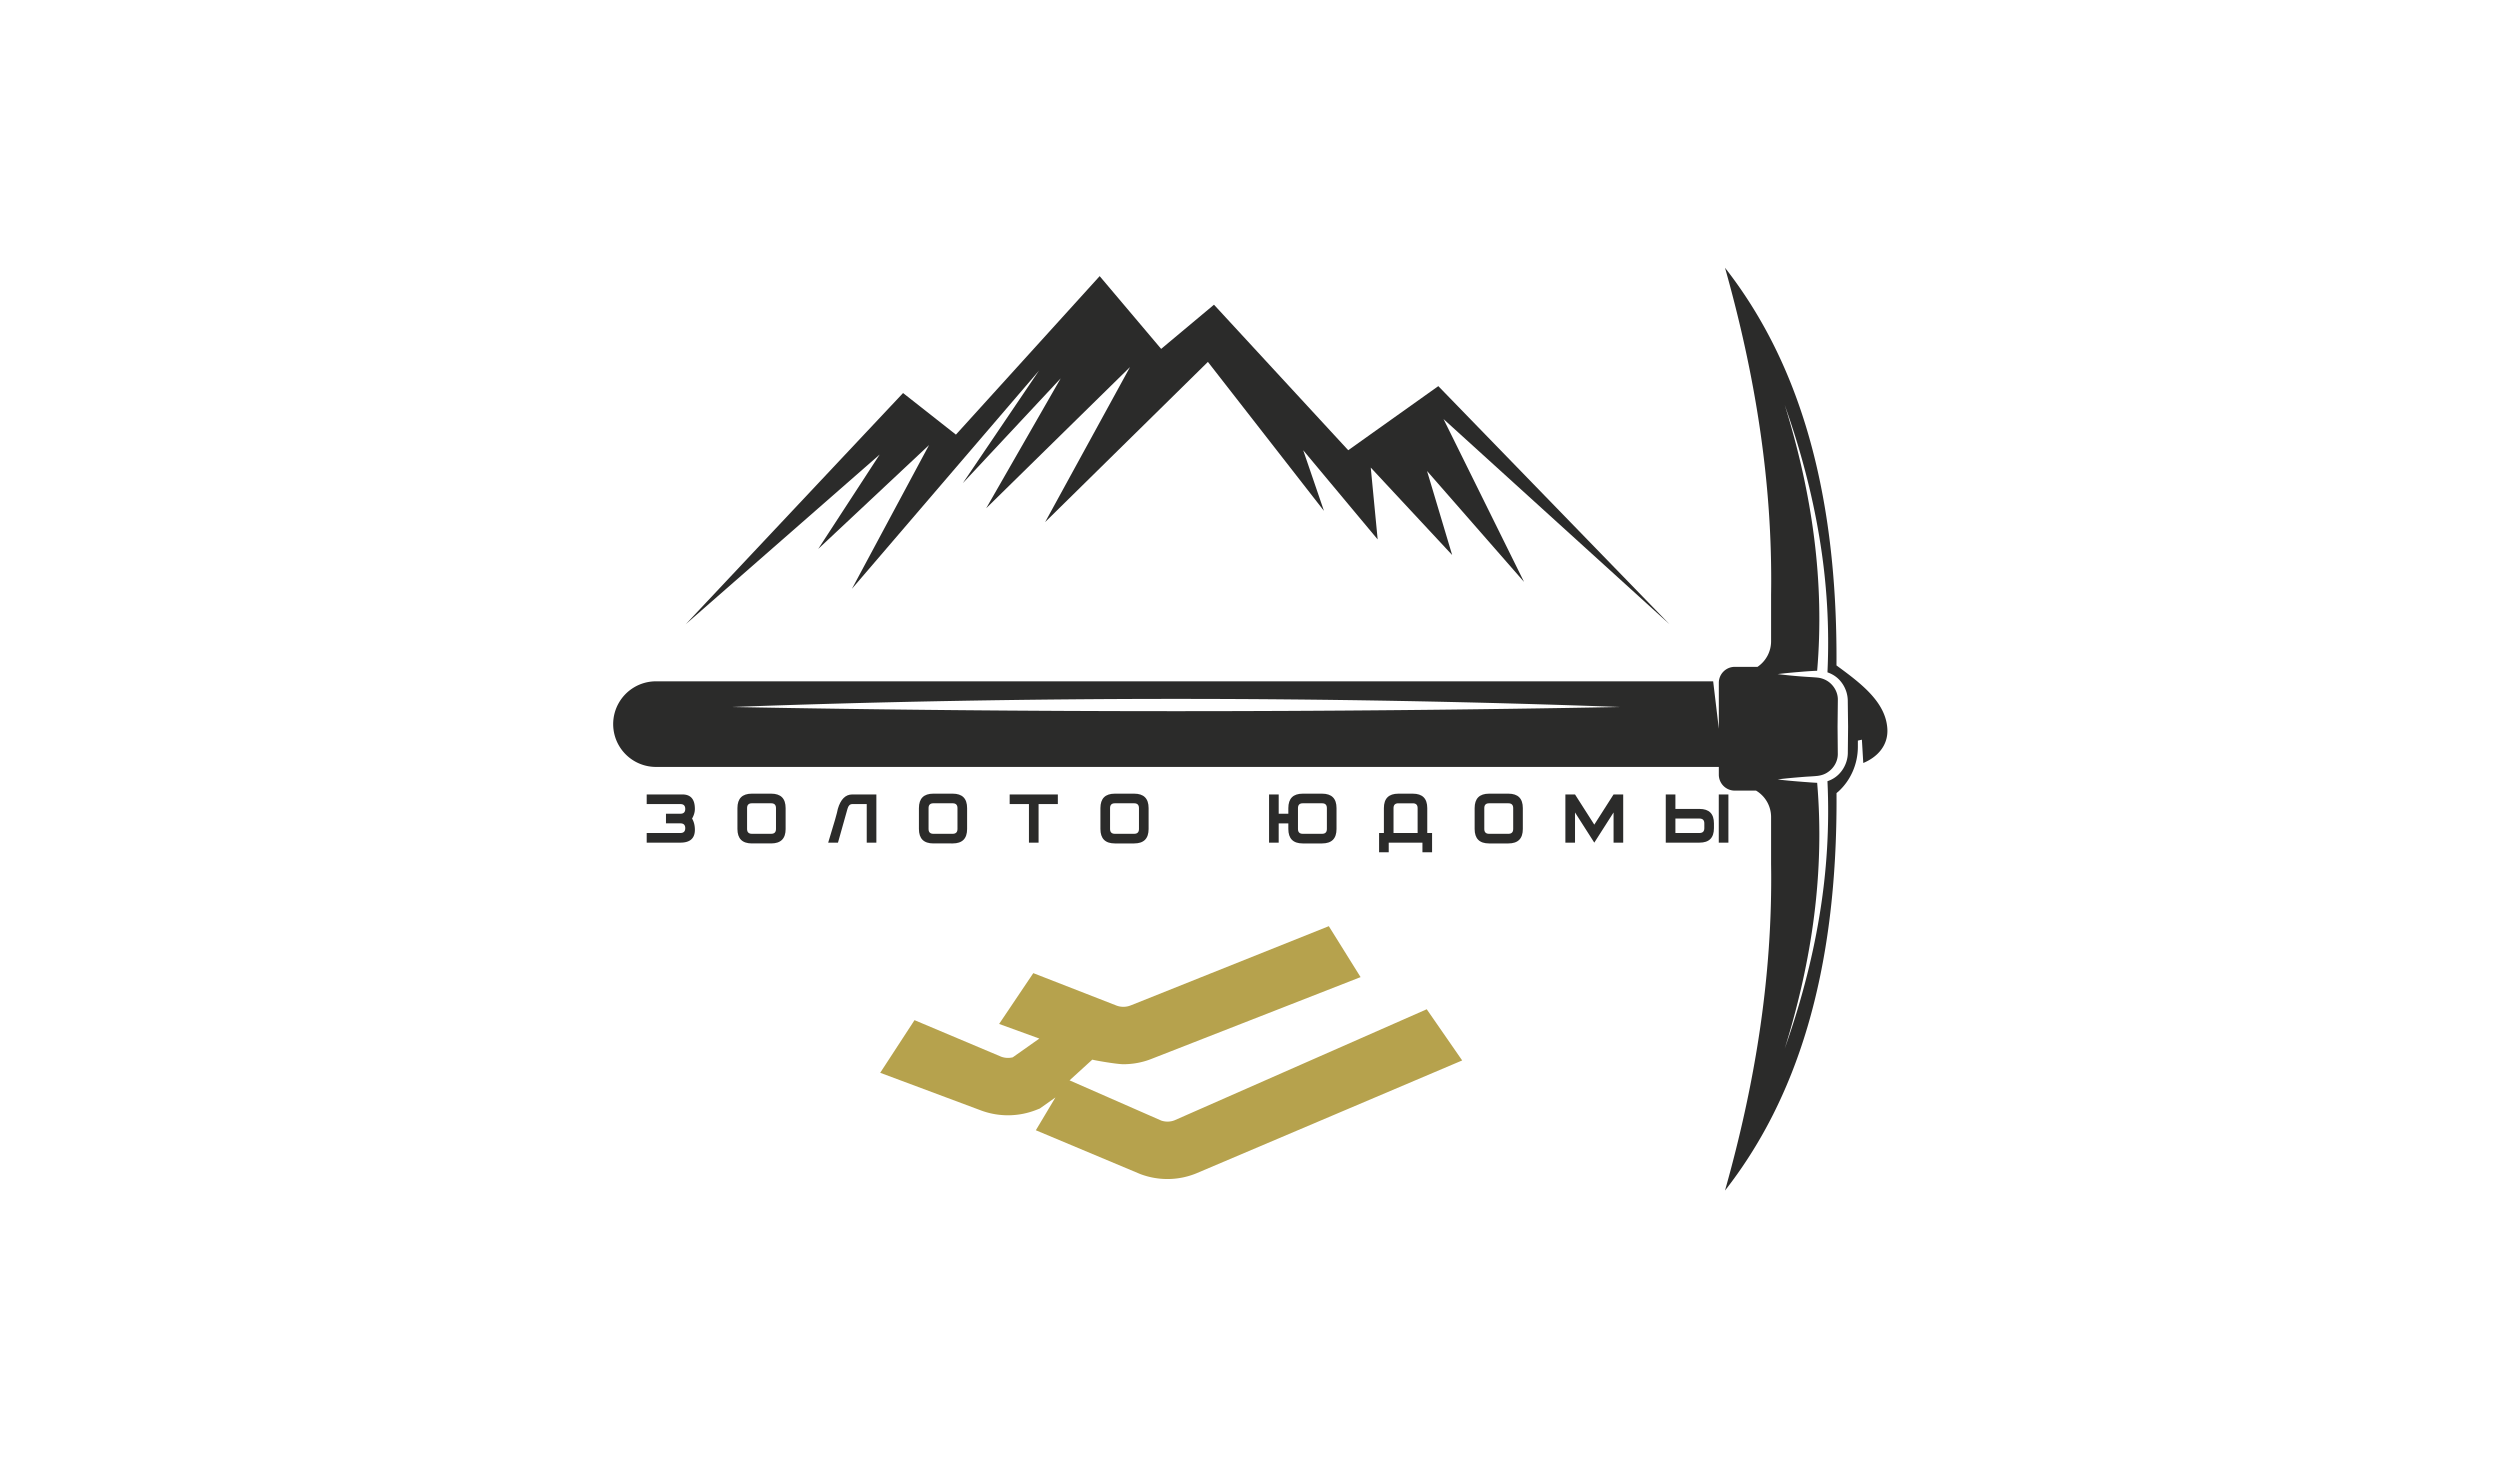 <svg xmlns="http://www.w3.org/2000/svg" height="198.423" width="340.16"><defs><clipPath id="a"><path d="M0 158.738h272.128V0H0v158.738z"/></clipPath></defs><g clip-path="url(#a)" transform="matrix(1.25 0 0 -1.25 0 198.423)"><path d="M155.302 48.88L127.84 36.788a2.13 2.13 0 0 0-1.433-.027l-9.985 4.38 2.472 2.253c.647-.15 2.73-.497 3.387-.497 1.06 0 2.119.199 3.116.602l22.704 8.879-3.458 5.546-21.567-8.625a2.138 2.138 0 0 0-1.527-.024l-9.073 3.537-3.72-5.53 4.376-1.592-2.893-2.043a2.168 2.168 0 0 0-1.25.065l-9.443 3.982-3.735-5.73 11.036-4.122a8.42 8.42 0 0 1 5.987.095l.345.135 1.707 1.21-2.133-3.573 11.32-4.748.139-.054a8.348 8.348 0 0 1 2.875-.507c1.055 0 2.113.205 3.11.608l28.963 12.3-3.86 5.574z" fill="#b6a24d"/><path d="M89.063 98.986l12.067 11.311-8.395-15.65 20.367 23.756-8.296-12.254 10.653 11.405-8.111-14.139 15.654 15.366-9.238-16.872 17.718 17.436 12.632-16.215-2.259 6.6 8.105-9.709-.752 7.821 8.862-9.52-2.735 9.148 10.558-12.072-8.765 17.725 24.602-22.336-25.168 25.92-9.806-6.977-14.613 15.84-5.75-4.81-6.693 7.92-15.647-17.252-5.754 4.527-23.66-25.168 21.115 18.475-6.691-10.276z" fill="#2b2b2a"/><path d="M201.137 76.726c-.035-1.148-.69-2.26-1.685-2.791a3.05 3.05 0 0 0-.531-.23 69.2 69.2 0 0 0-.874-14.666c-.812-4.928-2.117-9.761-3.781-14.448 1.477 4.748 2.595 9.61 3.212 14.529.606 4.787.73 9.627.322 14.408-.488.02-.933.06-1.401.093-.964.076-1.932.15-2.897.275.965.128 1.933.203 2.897.283.479.035.982.052 1.432.102.42.049.819.18 1.155.423.679.462 1.089 1.24 1.06 2.037l-.025 2.886.03 2.897c.027.786-.386 1.573-1.065 2.04a2.526 2.526 0 0 1-1.155.417c-.45.044-.953.065-1.432.1a55.74 55.74 0 0 0-2.897.28c.965.124 1.933.198 2.897.28.468.034.913.066 1.4.084.41 4.788.285 9.626-.321 14.41-.617 4.924-1.735 9.782-3.212 14.53 1.664-4.687 2.969-9.512 3.78-14.442a69.22 69.22 0 0 0 .875-14.67c.186-.063.36-.14.53-.232.996-.531 1.647-1.641 1.68-2.784l.036-2.91-.03-2.901zM79.649 81.78a1325.93 1325.93 0 0 0 96.75 0 2578.948 2578.948 0 0 0-96.75 0m120.254 4.526c.14 19.98-4.537 33.564-12.134 43.288 3.236-11.486 5.208-23.275 5.016-35.561v-5.101a3.359 3.359 0 0 0-1.478-2.781h-2.476a1.737 1.737 0 0 1-1.735-1.738v-5l-.616 5.162H71.336a4.659 4.659 0 0 1 0-9.317h115.76v-.842c0-.96.777-1.737 1.735-1.737h2.317a3.345 3.345 0 0 0 1.637-2.88v-5.097c.192-12.29-1.78-24.07-5.016-35.557 7.597 9.72 12.275 23.294 12.138 43.26.06.058.124.11.186.159 1.374 1.243 2.138 3.038 2.138 4.888v.672l.439.1.15-2.538c1.518.627 2.732 1.895 2.62 3.727-.173 2.916-2.876 4.946-5.537 6.893M75.332 69.639c.205-.35.307-.76.307-1.223 0-.933-.525-1.4-1.574-1.4h-3.671v1.05h3.671c.35 0 .525.176.525.525 0 .349-.176.524-.525.524h-1.573v1.048h1.573c.35 0 .525.175.525.524 0 .35-.176.526-.525.526h-3.671v1.049h3.89c.902 0 1.354-.524 1.354-1.575 0-.35-.101-.698-.305-1.048" fill="#2b2b2a"/><path d="M84.467 68.502v2.273c0 .35-.175.525-.524.525h-2.098c-.35 0-.525-.175-.525-.525v-2.273c0-.35.175-.524.525-.524h2.098c.35 0 .524.174.524.524m1.05 0c0-1.048-.525-1.572-1.574-1.572h-2.098c-1.049 0-1.574.524-1.574 1.572v2.273c0 1.048.525 1.573 1.574 1.573h2.098c1.05 0 1.573-.525 1.573-1.573v-2.273zm9.877-1.486h-1.049v4.197h-1.574c-.256 0-.431-.175-.524-.526l-1.032-3.671h-1.066c.647 2.099.996 3.322 1.049 3.67.309 1.052.833 1.576 1.573 1.576h2.623v-5.246zm8.829 1.486v2.273c0 .35-.175.525-.524.525H101.6c-.35 0-.525-.175-.525-.525v-2.273c0-.35.175-.524.525-.524h2.098c.349 0 .524.174.524.524m1.049 0c0-1.048-.524-1.572-1.573-1.572H101.6c-1.05 0-1.574.524-1.574 1.572v2.273c0 1.048.525 1.573 1.574 1.573h2.098c1.049 0 1.573-.525 1.573-1.573v-2.273zm9.879 2.711h-2.099v-4.197h-1.049v4.197h-2.098v1.049h5.245v-1.05zm8.828-2.711v2.273c0 .35-.175.525-.524.525h-2.098c-.35 0-.525-.175-.525-.525v-2.273c0-.35.175-.524.525-.524h2.098c.349 0 .524.174.524.524m1.049 0c0-1.048-.525-1.572-1.573-1.572h-2.098c-1.049 0-1.574.524-1.574 1.572v2.273c0 1.048.525 1.573 1.574 1.573h2.098c1.048 0 1.573-.525 1.573-1.573v-2.273zm19.406 0v2.273c0 .35-.175.525-.524.525h-2.1c-.35 0-.523-.175-.523-.525v-2.273c0-.35.174-.524.524-.524h2.099c.349 0 .524.174.524.524m-5.245-1.486h-1.05v5.246h1.05v-2.099h1.049v.612c0 1.048.524 1.573 1.573 1.573h2.099c1.047 0 1.573-.525 1.573-1.573v-2.273c0-1.048-.526-1.572-1.573-1.572h-2.1c-1.048 0-1.572.524-1.572 1.572v.612h-1.05v-2.098zm15.122 1.05v2.71c0 .35-.175.523-.525.523h-1.574c-.349 0-.524-.174-.524-.524v-2.709h2.623zm1.048 0h.525v-2.099h-1.049v1.048h-3.67v-1.048h-1.05v2.1h.524v2.708c0 1.048.526 1.572 1.573 1.572h1.574c1.05 0 1.574-.524 1.574-1.572v-2.709zm9.355.436v2.273c0 .35-.175.525-.525.525h-2.097c-.35 0-.524-.175-.524-.525v-2.273c0-.35.174-.524.524-.524h2.097c.35 0 .525.174.525.524m1.049 0c0-1.048-.525-1.572-1.574-1.572h-2.097c-1.05 0-1.574.524-1.574 1.572v2.273c0 1.048.524 1.573 1.574 1.573h2.097c1.049 0 1.574-.525 1.574-1.573v-2.273zm10.927-1.486h-1.05v3.287l-2.098-3.287-2.098 3.287v-3.287h-1.049v5.246h1.05l2.097-3.287 2.097 3.287h1.05v-5.246zm11.45 5.246h-1.048v-5.246h1.048v5.246zm-2.621-3.148c0 .35-.175.525-.526.525h-2.622v-1.573h2.622c.351 0 .526.175.526.525v.523zm-.526-2.098h-3.671v5.246h1.049v-1.575h2.622c1.049 0 1.573-.524 1.573-1.573v-.523c0-1.051-.524-1.575-1.573-1.575" fill="#2b2b2a"/></g></svg>